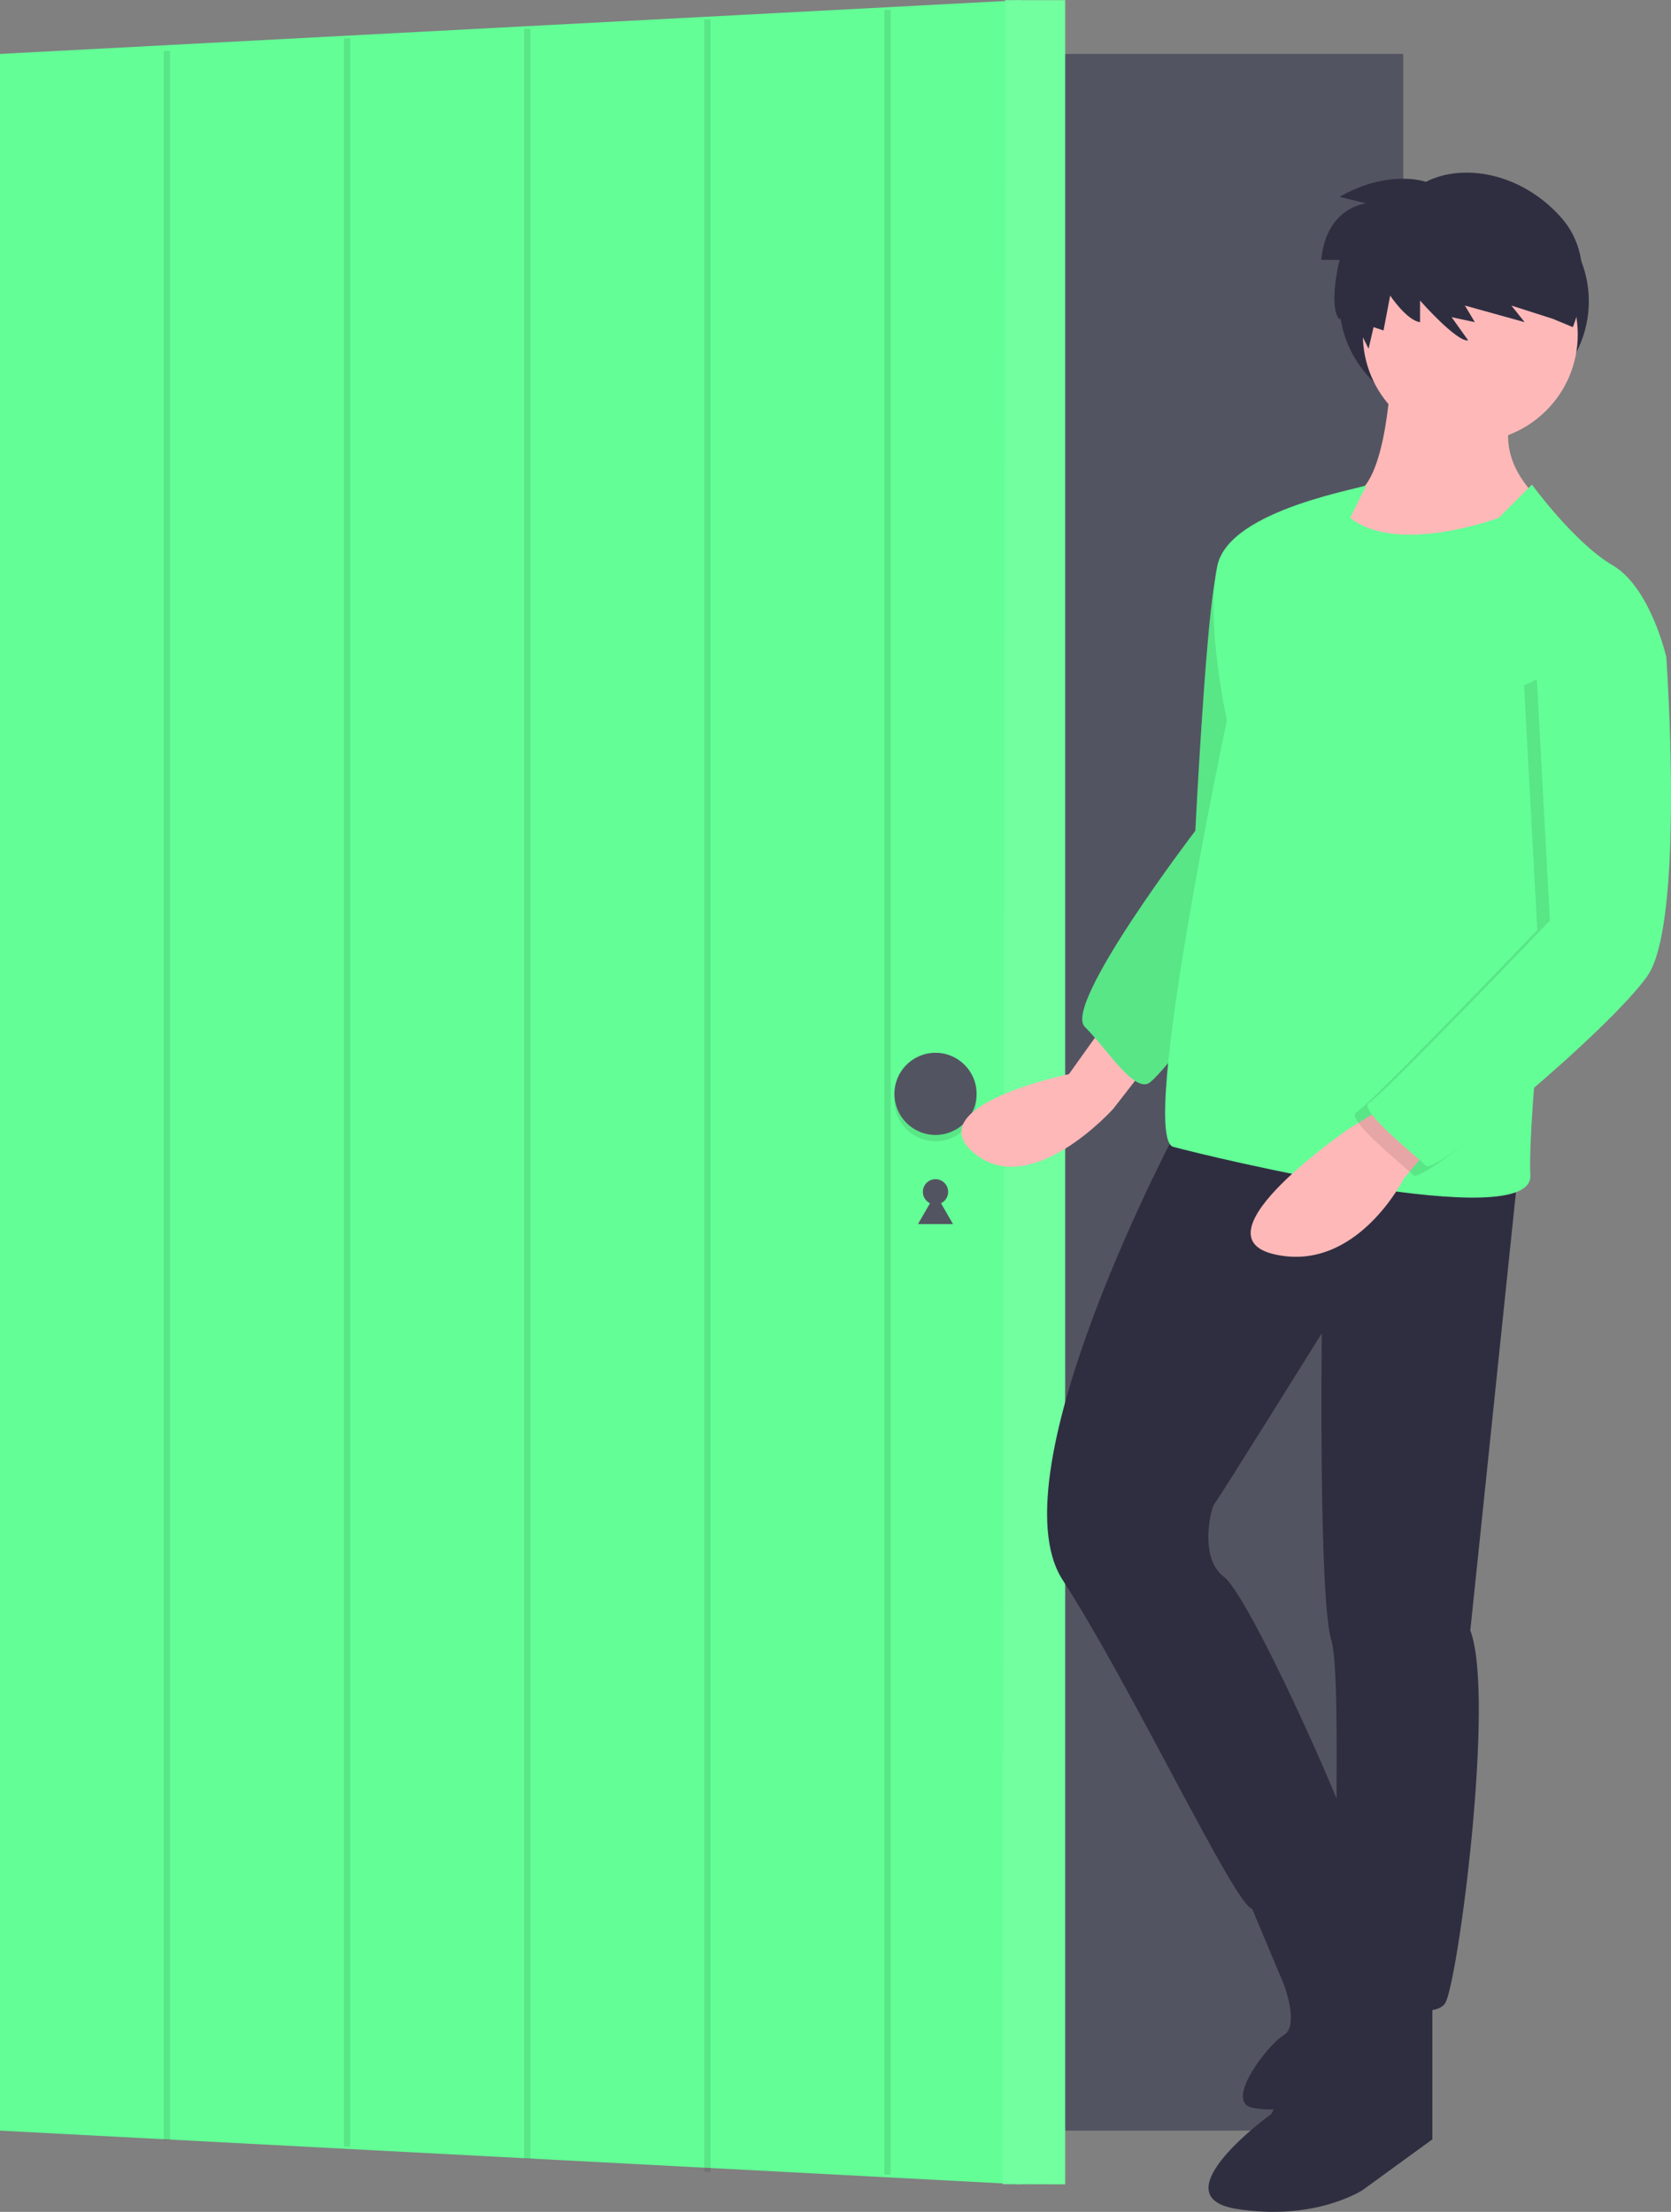 <svg xmlns="http://www.w3.org/2000/svg" id="f080dbb7-9b2b-439b-a118-60b91c514f72" width="528.717" height="699.768" data-name="Layer 1" viewBox="0 0 528.717 699.768"><rect x="0" y="0" width="528.717" height="699.768" fill="#808080" stroke="none"/><title>Login</title><rect width="444" height="657" y="17.063" fill="#535461"/><polygon fill="#63ff96" points="323 691.063 0 674.063 0 17.063 323 .063 323 691.063"/><circle cx="296" cy="377.063" r="4" fill="#535461"/><polygon fill="#535461" points="296 377.66 298.773 382.463 301.545 387.265 296 387.265 290.455 387.265 293.227 382.463 296 377.66"/><polygon fill="#63ff96" points="337 691.063 317.217 691 318 .063 337 .063 337 691.063"/><g opacity=".1"><polygon fill="#fff" points="337.217 691 317.217 691 318.217 0 337.217 0 337.217 691"/></g><circle cx="296" cy="348.063" r="13" opacity=".1"/><circle cx="296" cy="346.063" r="13" fill="#535461"/><line x1="52.819" x2="52.819" y1="16.108" y2="677.156" fill="none" stroke="#000" stroke-miterlimit="10" stroke-width="2" opacity=".1"/><line x1="109.819" x2="109.819" y1="12.108" y2="679.156" fill="none" stroke="#000" stroke-miterlimit="10" stroke-width="2" opacity=".1"/><line x1="166.819" x2="166.819" y1="9.108" y2="683" fill="none" stroke="#000" stroke-miterlimit="10" stroke-width="2" opacity=".1"/><line x1="223.819" x2="223.819" y1="6.108" y2="687.156" fill="none" stroke="#000" stroke-miterlimit="10" stroke-width="2" opacity=".1"/><line x1="280.819" x2="280.819" y1="3.108" y2="688" fill="none" stroke="#000" stroke-miterlimit="10" stroke-width="2" opacity=".1"/><ellipse cx="463.217" cy="95.323" fill="#2f2e41" rx="39.5" ry="37"/><path fill="#ffb8b8" d="M683.859,425.939l-10,14s-48,10-30,25,44-14,44-14l14-18Z" transform="translate(-335.641 -100.116)"/><path fill="#63ff96" d="M735.859,266.939s-13,0-16,18-6,78-6,78-42,55-35,62,15,20,20,18,48-61,48-61Z" transform="translate(-335.641 -100.116)"/><path d="M735.859,266.939s-13,0-16,18-6,78-6,78-42,55-35,62,15,20,20,18,48-61,48-61Z" opacity=".1" transform="translate(-335.641 -100.116)"/><path fill="#ffb8b8" d="M775.859,215.939s-1,39-13,41-8,15-8,15,39,23,65,0l5-12s-18-13-10-31Z" transform="translate(-335.641 -100.116)"/><path fill="#2f2e41" d="M708.859,455.939s-59,110-37,144,55,104,60,104,33-14,31-23-32-76-40-82-4-22-3-23,34-54,34-54-1,84,3,97-1,106,4,110,28,11,32,5,16-97,8-118l15-144Z" transform="translate(-335.641 -100.116)"/><path fill="#2f2e41" d="M762.859,722.939l-25,46s-36,26-11,30,40-6,40-6l22-16v-46Z" transform="translate(-335.641 -100.116)"/><path fill="#2f2e41" d="M728.859,696.939l13,31s5,13,0,16-19,21-10,23a29.3,29.3,0,0,0,5.495.546,55.566,55.566,0,0,0,40.398-16.439l8.107-8.107s-27.77-63.948-27.385-63.474S728.859,696.939,728.859,696.939Z" transform="translate(-335.641 -100.116)"/><circle cx="465.217" cy="105.823" r="34" fill="#ffb8b8"/><path fill="#63ff96" d="M820.359,253.439l-10.5,10.5s-32,12-47,0c0,0,5.5-11.5,5.5-10.5s-43.5,7.5-47.5,25.5,3,49,3,49-28,132-17,135,114,28,113,9,8-97,8-97l35-67s-5-22-17-29S820.359,253.439,820.359,253.439Z" transform="translate(-335.641 -100.116)"/><path fill="#ffb8b8" d="M775.859,448.939l-13,8s-50,34-24,40,41-24,41-24l10-12Z" transform="translate(-335.641 -100.116)"/><path d="M849.859,301.939l9,9s6,84-6,101-67,63-70,60-22-18-18-20,57.183-57.569,57.183-57.569l-4.183-77.431Z" opacity=".1" transform="translate(-335.641 -100.116)"/><path fill="#63ff96" d="M853.859,298.939l9,9s6,84-6,101-67,63-70,60-22-18-18-20,57.183-57.569,57.183-57.569l-4.183-77.431Z" transform="translate(-335.641 -100.116)"/><path fill="#2f2e41" d="M786.797,157.645s-11.557-4.203-27.318,4.728l8.405,2.101s-12.608,1.051-14.184,17.862h5.779s-3.677,14.71,0,18.912l2.364-4.465,6.829,13.659,1.576-6.829,3.152,1.051,2.101-11.032s5.253,7.88,9.456,8.405V195.207s11.557,13.134,15.235,12.608l-5.253-7.355,7.355,1.576-3.152-5.253,18.912,5.253-4.203-5.253,13.134,4.203,6.304,2.627s8.931-20.488-3.677-34.673S798.617,151.603,786.797,157.645Z" transform="translate(-335.641 -100.116)"/></svg>